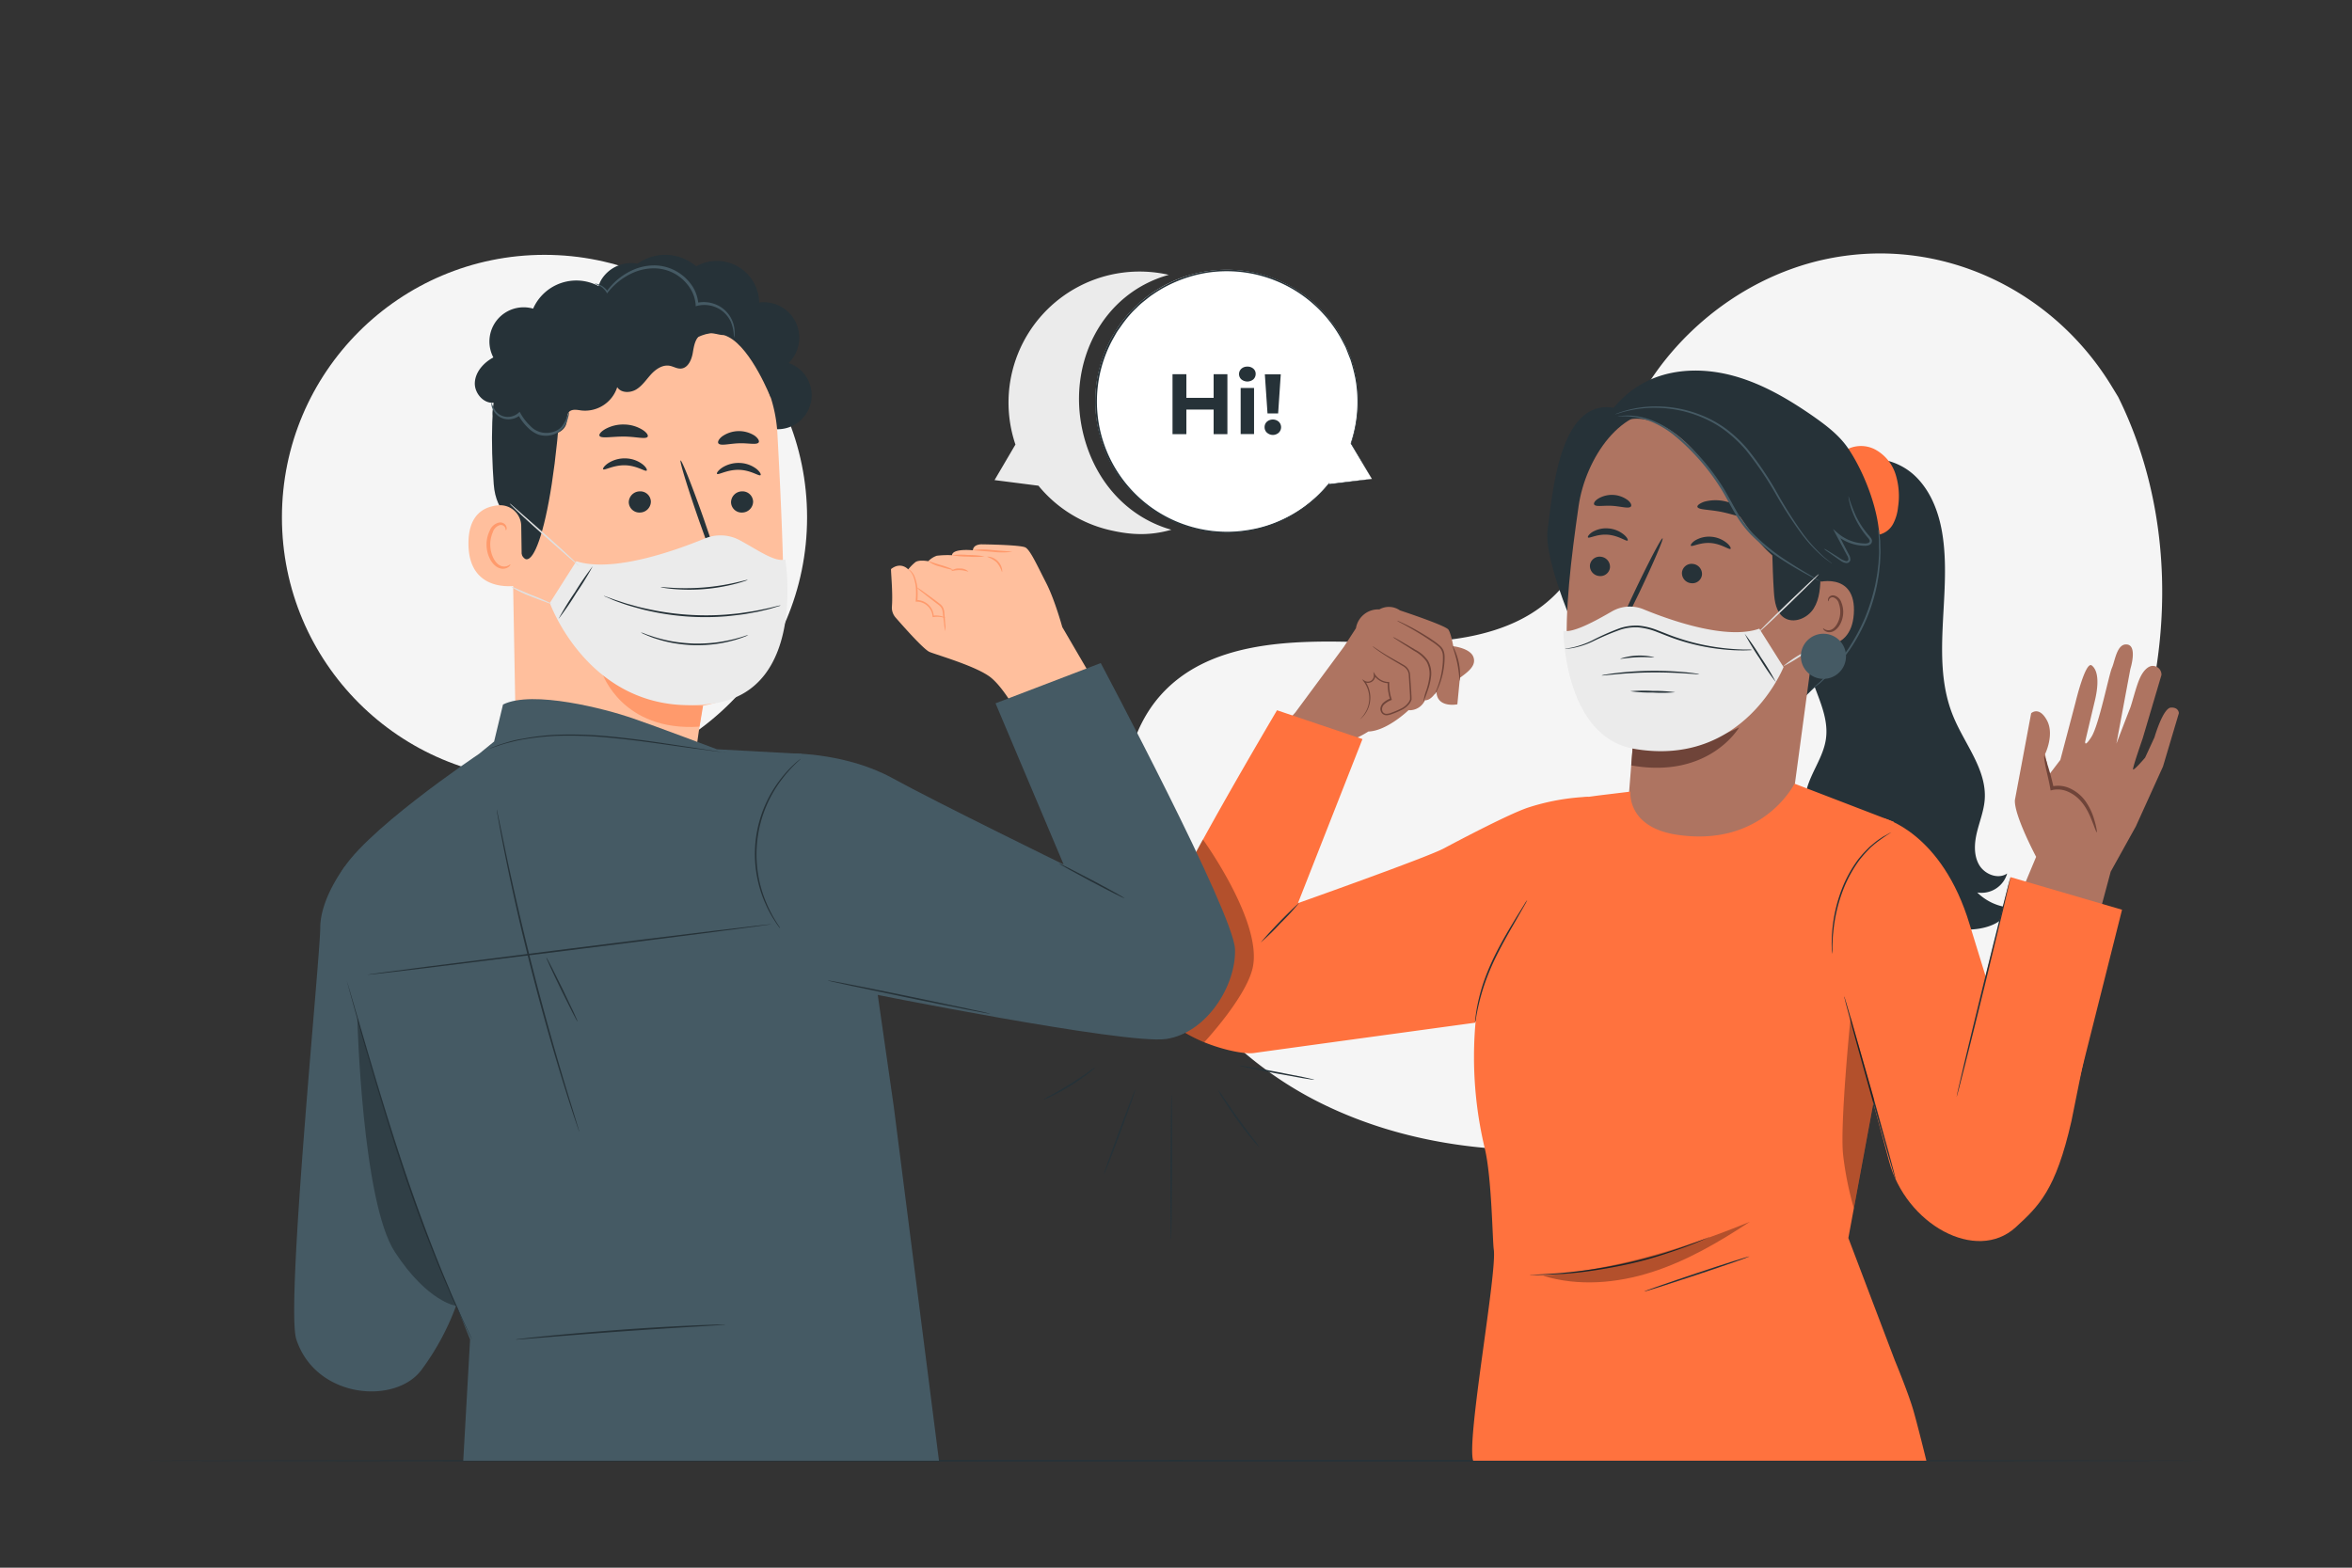 <svg xmlns="http://www.w3.org/2000/svg" viewBox="0 0 750 500"><rect x="0" y="0" width="750" height="500" fill="#333333" stroke="none"/><g id="freepik--background-simple--inject-12"><path d="M675.43,126.58l-2-3.28C656.66,95.65,626.32,79,594.33,81a84.49,84.49,0,0,0-12.25,1.68C553,88.91,527.69,110.9,517.2,139.07c-6.16,16.57-7.89,35.64-19.59,48.79C482.37,205,456.5,205.51,433.76,204.8s-48.62-.11-63.79,17.07c-9.49,10.76-12.51,26.07-11.74,40.47,2,38.15,28.61,72.27,62.41,89.22s73.62,18.47,110.61,11c51.84-10.45,101.13-39.15,130.76-83.47S699.13,174.42,675.43,126.58Z" style="fill:#f5f5f5"></path><circle cx="173.63" cy="165.01" r="83.73" style="fill:#f5f5f5"></circle></g><g id="freepik--Table--inject-12"><path d="M704.48,465.89c0,.14-147.53.26-329.46.26s-329.5-.12-329.5-.26,147.49-.26,329.5-.26S704.48,465.74,704.48,465.89Z" style="fill:#263238"></path></g><g id="freepik--Lines--inject-12"><path d="M373.41,395.41c-.14,0-.22-10.35-.17-23.12s.2-23.13.34-23.12.23,10.35.18,23.12S373.56,395.41,373.41,395.41Z" style="fill:#263238"></path><path d="M352,374.63c-.13-.05,2-6.16,4.77-13.64s5.12-13.5,5.26-13.45-2,6.15-4.77,13.63S352.11,374.68,352,374.63Z" style="fill:#263238"></path><path d="M332.58,350.76a18.42,18.42,0,0,1,2.51-1.44c1.57-.85,3.71-2.06,6-3.48s4.35-2.82,5.81-3.84a19.29,19.29,0,0,1,2.41-1.61,13.47,13.47,0,0,1-2.19,1.9,65.31,65.31,0,0,1-5.75,4,67.23,67.23,0,0,1-6.13,3.37A14,14,0,0,1,332.58,350.76Z" style="fill:#263238"></path><path d="M401.57,365.89a18.36,18.36,0,0,1-2.22-2.46c-1.31-1.57-3.06-3.79-4.88-6.33s-3.38-4.89-4.46-6.63a18.35,18.35,0,0,1-1.63-2.89,22.92,22.92,0,0,1,1.94,2.68c1.15,1.69,2.75,4,4.57,6.54s3.52,4.78,4.75,6.4A22.67,22.67,0,0,1,401.57,365.89Z" style="fill:#263238"></path><path d="M419.09,344.38c0,.14-5.39-.76-12-2s-11.93-2.37-11.9-2.51,5.4.75,12,2S419.12,344.24,419.09,344.38Z" style="fill:#263238"></path></g><g id="freepik--speech-bubble--inject-12"><path d="M437.48,152.75l-6.66-11.33a41.89,41.89,0,1,0-7.29,13.1v0Z" style="fill:#fff"></path><path d="M437.48,152.75l-.88.13-2.65.37-10.41,1.4-.21,0,.09-.19v0l.19.12a41.74,41.74,0,0,1-16.6,12.3,40.75,40.75,0,0,1-6.19,2,47,47,0,0,1-6.89,1,41.89,41.89,0,0,1-44.69-42.53,41.29,41.29,0,0,1,5-19.29l1.27-2.26c.47-.72,1-1.41,1.47-2.12a40,40,0,0,1,3.2-4c.54-.66,1.2-1.21,1.79-1.81s1.18-1.21,1.85-1.73l2-1.57c.34-.25.65-.54,1-.76l1.05-.68a42.58,42.58,0,0,1,18.05-6.79A41.84,41.84,0,0,1,404,88a42.43,42.43,0,0,1,14.65,8.24,42,42,0,0,1,9.53,11.92l.82,1.59.4.79.33.82c.42,1.09.84,2.16,1.25,3.21a55.82,55.82,0,0,1,1.59,6.33,41.69,41.69,0,0,1-1.67,20.52v-.09c2.15,3.71,3.79,6.56,4.92,8.5l1.24,2.17c.28.48.41.72.41.72s-.17-.25-.46-.74l-1.3-2.17-5-8.37,0,0v-.05A41.64,41.64,0,0,0,432.25,121a56.63,56.63,0,0,0-1.6-6.27c-.41-1-.83-2.1-1.25-3.18l-.33-.81-.4-.78-.82-1.58A41.66,41.66,0,0,0,386,86.83a42.31,42.31,0,0,0-17.84,6.71l-1,.68c-.35.22-.65.5-1,.75l-1.95,1.56a24.26,24.26,0,0,0-1.82,1.7,24.91,24.91,0,0,0-1.77,1.79,40.49,40.49,0,0,0-3.16,4c-.48.7-1,1.39-1.44,2.1l-1.26,2.23a41.57,41.57,0,0,0-1,37.46,41.54,41.54,0,0,0,40.2,23.71,47.61,47.61,0,0,0,6.83-1,40.2,40.2,0,0,0,6.15-1.94,41.77,41.77,0,0,0,16.55-12.12l.54-.66-.35.78v0l-.11-.16,10.35-1.26,2.69-.32Z" style="fill:#263238"></path><path d="M345.26,137.66c-5-21.82,6.11-44.07,27.43-50a41.78,41.78,0,0,0-48.89,54.12l-6.66,11.34,14,1.79v0a41.53,41.53,0,0,0,23,14.22c7.06,1.62,12.87,1.67,19.38-.17C359.2,164.89,348.79,153.09,345.26,137.66Z" style="fill:#ebebeb"></path><path d="M391.39,119.35v19.12H387v-7.84h-8.69v7.84h-4.42V119.35h4.42v7.54H387v-7.54Z" style="fill:#263238"></path><path d="M395.84,121a2.31,2.31,0,0,1,0-3.39,2.72,2.72,0,0,1,1.91-.68,2.76,2.76,0,0,1,1.92.66,2.09,2.09,0,0,1,.73,1.64,2.32,2.32,0,0,1-.73,1.76,3,3,0,0,1-3.83,0Zm-.22,2.73h4.27v14.7h-4.27Z" style="fill:#263238"></path><path d="M404,138a2.35,2.35,0,0,1-.75-1.76,2.3,2.3,0,0,1,.74-1.74,2.89,2.89,0,0,1,3.77,0,2.42,2.42,0,0,1,0,3.5,2.79,2.79,0,0,1-3.74,0Zm-.67-18.62h5.08l-.84,12.48h-3.39Z" style="fill:#263238"></path></g><g id="freepik--character-2--inject-12"><path d="M630.5,284.65a8.51,8.51,0,0,0,9.54-6.06c-2.91,2-7.27.25-9-2.85s-1.46-6.92-.62-10.36,2.19-6.8,2.46-10.33c.71-9.55-6.37-17.66-10-26.51-7.37-17.78-.64-38.18-3.35-57.24-1-7.22-3.61-14.52-8.9-19.54s-13.74-7.16-20.15-3.67l-9.77,18c2.64,7.06,1,14.93-1.08,22.18s-4.55,14.69-3.45,22.14c1.28,8.64,7.29,16.6,6.07,25.25-.8,5.76-4.73,10.62-6.18,16.25-2.22,8.64,1.71,17.8,7.33,24.73a54.68,54.68,0,0,0,45.71,19.78c4.76-.35,10.46-2.26,11.31-7A16.91,16.91,0,0,1,630.5,284.65Z" style="fill:#263238"></path><path d="M604.45,151.24a13.72,13.72,0,0,0-6.6-7.93,9.76,9.76,0,0,0-10,.69l-3.81-.22c-.85,6.51,2.23,12.82,5.22,18.66a21.1,21.1,0,0,0,3.87,5.86,7.19,7.19,0,0,0,6.42,2.13,6.83,6.83,0,0,0,4.17-3.43,14.67,14.67,0,0,0,1.53-5.3A23.25,23.25,0,0,0,604.45,151.24Z" style="fill:#FF723E"></path><path d="M592.91,181.22l-32.37,20.13,7.23,28.1c4.91-3.83,8.08-8,13.54-12.58C590.86,208.86,592.26,193.68,592.91,181.22Z" style="fill:#263238"></path><path d="M526.18,121.11c8.46-3.77,18.29-3.62,27.2-1.07s17,7.32,24.62,12.59c4.27,3,8.51,6.16,11.4,10.48,5.28,7.87,10.11,20.49,9.92,30-.16,7.66-4.62,26.52-8.41,33.19-3.47,6.12-17.71,9.84-24.67,10.86l-56.82-78A31.86,31.86,0,0,1,526.18,121.11Z" style="fill:#263238"></path><path d="M514.58,130.07l15.25-1.47c-9.8,18.91-15.65,63.49-22,83.81-4.89-8.49-15.78-34-14.31-43.71S496.85,127,514.58,130.07Z" style="fill:#263238"></path><path d="M503.4,161.29c2.19-14.94,13.67-32.54,28.51-29.71l33.9,11.63c10.88,3.73,17.53,13.7,17.41,25.2,0,.58.11-.11.06.31l-11.82,87.91-63.77,48.14h0l11.48-48.24c.58-7.32,1.47-18.38,1.46-18.34s-18.92-4.78-20.82-30.14C498.87,195.44,501,177.88,503.4,161.29Z" style="fill:#ae7461"></path><path d="M507,180.2a3.23,3.23,0,0,0,2.83,3.5,3.08,3.08,0,0,0,3.55-2.62,3.22,3.22,0,0,0-2.82-3.5A3.1,3.1,0,0,0,507,180.2Z" style="fill:#263238"></path><path d="M506.37,171.4c.36.45,2.94-1.15,6.4-.85s5.84,2.23,6.25,1.84c.2-.17-.15-1-1.18-1.86a8.85,8.85,0,0,0-5-2,8.57,8.57,0,0,0-5.14,1.2C506.61,170.47,506.19,171.2,506.37,171.4Z" style="fill:#263238"></path><path d="M536.35,182.5a3.21,3.21,0,0,0,2.82,3.49,3.08,3.08,0,0,0,3.55-2.62,3.23,3.23,0,0,0-2.82-3.5A3.08,3.08,0,0,0,536.35,182.5Z" style="fill:#263238"></path><path d="M539.18,174.05c.36.45,3-1.14,6.4-.85s5.84,2.24,6.25,1.84c.2-.17-.14-1-1.18-1.85a8.85,8.85,0,0,0-5-2,8.59,8.59,0,0,0-5.14,1.2C539.43,173.12,539,173.85,539.18,174.05Z" style="fill:#263238"></path><path d="M526.19,200.31c0-.19-2.09-.74-5.53-1.47-.88-.17-1.7-.41-1.79-1a4.47,4.47,0,0,1,.8-2.56l3.17-6.5c4.41-9.27,7.69-16.91,7.32-17.09s-4.26,7.2-8.68,16.46q-1.61,3.42-3.06,6.55a5.09,5.09,0,0,0-.75,3.42A2.23,2.23,0,0,0,519,199.5a5.79,5.79,0,0,0,1.48.33C524,200.31,526.16,200.51,526.19,200.31Z" style="fill:#263238"></path><path d="M554.56,232s-9.54,16.54-34.4,12.12l.47-5.89A63.24,63.24,0,0,0,554.56,232Z" style="fill:#6f4439"></path><path d="M541.27,161.65c.27,1,3.75.81,7.76,1.64s7.2,2.2,7.81,1.4c.27-.38-.22-1.31-1.47-2.33A13.77,13.77,0,0,0,543.51,160C542,160.52,541.16,161.2,541.27,161.65Z" style="fill:#263238"></path><path d="M508.35,160.92c.54.84,3,.22,5.85.42s5.24,1,5.87.19c.28-.38,0-1.19-1-2a8.49,8.49,0,0,0-9.44-.49C508.51,159.74,508.11,160.52,508.35,160.92Z" style="fill:#263238"></path><path d="M512.05,139c1.84-3.64,6.15-5.57,10.23-5.45s7.92,2,11.28,4.3c14.21,9.82,20.19,31.26,34.21,41.37,3.44,2.49,8.32.86,11.17,4s4.47,8,2.45,11.7a35.27,35.27,0,0,0,5.81-8.23c1.38-3.08,1.82-6.75.38-9.8-1.1-2.31-3.22-4.18-3.63-6.7-.37-2.22.67-4.43.76-6.68a14.66,14.66,0,0,0-1.78-6.57c-4.94-10.67-12.14-20.54-21.9-27.11a42.49,42.49,0,0,0-21.51-7.46A32.52,32.52,0,0,0,517.94,129c-3.54,2.8-7.26,5.7-5.89,10" style="fill:#263238"></path><path d="M578.33,186.28c.32-.7,13.76-4.36,12.81,9.54-.92,13.5-14.32,9.74-14.31,9.35S578.33,186.28,578.33,186.28Z" style="fill:#ae7461"></path><path d="M581.36,200.36c.06,0,.22.18.61.39a2.38,2.38,0,0,0,1.75.16c1.46-.42,2.82-2.6,3.06-5a7.76,7.76,0,0,0-.41-3.41,2.73,2.73,0,0,0-1.64-1.93,1.21,1.21,0,0,0-1.44.54c-.2.37-.14.64-.21.66s-.27-.24-.13-.79a1.49,1.49,0,0,1,.6-.81,1.76,1.76,0,0,1,1.32-.25,3.31,3.31,0,0,1,2.31,2.26,8,8,0,0,1,.54,3.83c-.28,2.71-1.85,5.15-3.84,5.58a2.53,2.53,0,0,1-2.13-.51C581.36,200.68,581.31,200.38,581.36,200.36Z" style="fill:#6f4439"></path><path d="M584.25,179.78a5,5,0,0,1-.78-.52c-.49-.37-1.25-.87-2.14-1.62a46.53,46.53,0,0,1-6.75-7.22,130.19,130.19,0,0,1-8-12.28,106.52,106.52,0,0,0-10-14.76,42.38,42.38,0,0,0-6.73-6.25,34.59,34.59,0,0,0-7.47-4.15,38.53,38.53,0,0,0-14.14-2.91,37.07,37.07,0,0,0-9.73,1.1c-1.13.25-2,.56-2.57.73a6.44,6.44,0,0,1-.9.24,4.54,4.54,0,0,1,.86-.36,22.25,22.25,0,0,1,2.55-.84,35.11,35.11,0,0,1,9.79-1.31,38.47,38.47,0,0,1,14.36,2.82,35.69,35.69,0,0,1,7.61,4.18,42.37,42.37,0,0,1,6.83,6.35,101.73,101.73,0,0,1,10,14.87,141.14,141.14,0,0,0,7.83,12.31,50.49,50.49,0,0,0,6.56,7.3c.86.77,1.59,1.3,2.06,1.7A5.41,5.41,0,0,1,584.25,179.78Z" style="fill:#455a64"></path><path d="M580.55,183.32c-.09,3.7-.23,7.6-2.2,10.74s-6.43,5-9.49,2.92c-2.49-1.7-3-5.11-3.2-8.12-.59-8.69-.47-17.42-1.13-26.11Z" style="fill:#263238"></path><path d="M534.15,207.56A6.71,6.71,0,0,1,530,217.73a4,4,0,0,1-2.52-.17c-1.37-.64-1.94-2.25-2.39-3.69-.37-1.2-.74-2.4-1.12-3.61a1.17,1.17,0,0,1,1.16-1.8l8.82-1.39" style="fill:#6f4439"></path><path d="M527.67,217.16a8,8,0,0,0,4-.18,6.19,6.19,0,0,0,3.67-2.52,4.64,4.64,0,0,0,.74-2.64,7.76,7.76,0,0,0-.46-2.82,7.16,7.16,0,0,0-1.44-2.38l-.22-.23-.29.07c-5.9,1.56-10.46,2.22-10.44,2.47s4.69,0,10.69-1.48l-.5-.15a6.54,6.54,0,0,1,1.22,2.06c.53,1.6.65,3.41-.11,4.59a5.76,5.76,0,0,1-3.08,2.33C529.21,217,527.65,217,527.67,217.16Z" style="fill:#263238"></path><path d="M515.89,132.82c0,.08,1.21-.13,3.38,0a23.34,23.34,0,0,1,8.79,2.35,30.15,30.15,0,0,1,5.36,3.33,63.71,63.71,0,0,1,5.41,4.87,69.62,69.62,0,0,1,10.31,13.09c1.52,2.54,2.83,5.14,4.29,7.56a34.39,34.39,0,0,0,4.92,6.52,59.81,59.81,0,0,0,10.78,8.54c3.3,2.11,6.08,3.62,8,4.66l2.23,1.17a3.91,3.91,0,0,0,.8.36,4.27,4.27,0,0,0-.73-.49l-2.16-1.3c-1.87-1.12-4.6-2.7-7.85-4.85A62.45,62.45,0,0,1,558.85,170a34.4,34.4,0,0,1-4.78-6.41c-1.43-2.4-2.74-5-4.28-7.57a68,68,0,0,0-10.47-13.19A58.92,58.92,0,0,0,533.8,138a29.57,29.57,0,0,0-5.51-3.31,22.22,22.22,0,0,0-9-2.16,16.2,16.2,0,0,0-2.53.14A4.66,4.66,0,0,0,515.89,132.82Z" style="fill:#455a64"></path><path d="M581.6,175a5.38,5.38,0,0,0,1.12.9L586,178.2l1.09.75a3.61,3.61,0,0,0,1.44.61,1.42,1.42,0,0,0,.93-.14,1.16,1.16,0,0,0,.58-.85,3.11,3.11,0,0,0-.5-1.75l-3.45-6.67-.58.45a14.19,14.19,0,0,0,8.94,3.47,4.07,4.07,0,0,0,1.24-.11,1.66,1.66,0,0,0,1.12-.82,1.5,1.5,0,0,0-.11-1.39,6.25,6.25,0,0,0-.7-.9,28.48,28.48,0,0,1-4.13-6.17,49.38,49.38,0,0,1-2.42-6.44,7.41,7.41,0,0,0,.28,1.85,24.75,24.75,0,0,0,1.66,4.83,27.08,27.08,0,0,0,4.08,6.39c.46.51.92,1.1.69,1.51s-1,.56-1.69.51A13.64,13.64,0,0,1,586,170l-1.51-1.31.94,1.77,3.53,6.62a2.5,2.5,0,0,1,.47,1.36.64.64,0,0,1-.82.51,6.87,6.87,0,0,1-2.35-1.19l-3.37-2.1A6.54,6.54,0,0,0,581.6,175Z" style="fill:#455a64"></path><path d="M561,200.51l7.73,12.25s-12.66,32.06-47.58,26.08c-22.42-3.84-22.63-37.67-22.63-37.67,3,.82,10.12-3.06,15.47-6.16a11.39,11.39,0,0,1,10.07-.69C532.74,197.89,550.59,204.19,561,200.51Z" style="fill:#ebebeb"></path><path d="M541.87,215a6,6,0,0,1-1.23,0l-3.35-.23c-2.82-.18-6.73-.35-11-.3s-8.22.32-11,.58l-3.34.31a6.07,6.07,0,0,1-1.24.07,5.52,5.52,0,0,1,1.21-.27c.78-.14,1.92-.31,3.33-.48a104.35,104.35,0,0,1,11.07-.73,106.55,106.55,0,0,1,11.08.45c1.42.14,2.56.28,3.34.4A5,5,0,0,1,541.87,215Z" style="fill:#263238"></path><path d="M534.21,220.78a48.47,48.47,0,0,1-7.19.1,47.49,47.49,0,0,1-7.18-.42,52,52,0,0,1,7.19-.1A50.84,50.84,0,0,1,534.21,220.78Z" style="fill:#263238"></path><path d="M527.51,209.62c0,.15-2.45-.13-5.43,0s-5.38.62-5.42.47a19.88,19.88,0,0,1,10.85-.47Z" style="fill:#263238"></path><path d="M556.33,202.11a81.54,81.54,0,0,1,5.19,7.59,81.44,81.44,0,0,1,4.76,7.87,81.54,81.54,0,0,1-5.19-7.59A81.44,81.44,0,0,1,556.33,202.11Z" style="fill:#263238"></path><path d="M580,183.11c.1.11-4.18,4.4-9.57,9.6s-9.83,9.33-9.93,9.22,4.18-4.4,9.57-9.6S579.9,183,580,183.11Z" style="fill:#e0e0e0"></path><path d="M580,205.22a37.53,37.53,0,0,1-5.61,3.9,54.53,54.53,0,0,1-5.88,3.46,37.3,37.3,0,0,1,5.6-3.9A58.32,58.32,0,0,1,580,205.22Z" style="fill:#e0e0e0"></path><path d="M599.12,168.81a3.53,3.53,0,0,1,.1.59c0,.44.12,1,.2,1.68,0,.37.08.78.13,1.21s0,.94.05,1.46c0,1,.11,2.23,0,3.55,0,.66-.06,1.35-.09,2.06s-.14,1.46-.22,2.23c-.12,1.55-.44,3.17-.74,4.89a56.62,56.62,0,0,1-8.73,20.77c-1,1.41-2,2.78-3,3.95-.5.59-1,1.19-1.44,1.71L584,214.42c-.88,1-1.79,1.75-2.55,2.46-.39.35-.74.69-1.08,1l-1,.76-1.34,1a2.63,2.63,0,0,1-.49.34,2.59,2.59,0,0,1,.42-.42l1.28-1.11.92-.79c.34-.29.67-.64,1-1,.74-.73,1.63-1.51,2.48-2.51l1.39-1.51c.47-.53.92-1.13,1.4-1.73,1-1.17,1.92-2.53,2.91-3.94a63.62,63.62,0,0,0,5.33-9.88,64.37,64.37,0,0,0,3.33-10.72c.31-1.69.65-3.3.79-4.84.08-.76.2-1.49.24-2.21s.08-1.39.12-2c.11-1.31,0-2.49,0-3.53,0-.52,0-1,0-1.45s-.06-.85-.09-1.22c0-.68-.07-1.24-.1-1.68A2.57,2.57,0,0,1,599.12,168.81Z" style="fill:#455a64"></path><path d="M558.72,207.31l-.63.06c-.41,0-1,.06-1.81.06a59.33,59.33,0,0,1-6.65-.3,65.58,65.58,0,0,1-9.73-1.67c-1.81-.44-3.68-1-5.6-1.65s-3.86-1.46-5.85-2.22a21.43,21.43,0,0,0-6-1.49,16,16,0,0,0-5.65.71,82.13,82.13,0,0,0-9,3.82,26.31,26.31,0,0,1-6.33,2.06,10.62,10.62,0,0,1-1.8.19,2.64,2.64,0,0,1-.64,0,3,3,0,0,1,.63-.1,16.39,16.39,0,0,0,1.77-.28,29.51,29.51,0,0,0,6.22-2.2,75.22,75.22,0,0,1,9.05-4,16.6,16.6,0,0,1,5.83-.76,21.37,21.37,0,0,1,6.12,1.52c2,.76,3.92,1.57,5.83,2.22s3.75,1.21,5.55,1.67a71.72,71.72,0,0,0,9.65,1.77c2.78.32,5.05.41,6.61.45l1.81,0A2.42,2.42,0,0,1,558.72,207.31Z" style="fill:#263238"></path><path d="M413.07,227.21l15.47-20.93,3.84-5.91a7.17,7.17,0,0,1,7.46-6,6.15,6.15,0,0,1,6.57.31s14.57,4.79,15.46,6.14,1.54,5.29,1.54,5.29,5.34.6,6.4,3.38-1.61,4.74-4.28,6.7l-.81,8.45s-6.56,1.33-6.67-4.11c0,0-1.65,2.93-3.66,2.81a5.4,5.4,0,0,1-5.25,3.18s-6.84,6.62-12.81,6.79c0,0-7.07,4.67-12.24,4s-13.9-6.87-13.9-6.87Z" style="fill:#ae7461"></path><path d="M437.66,206.09a2.86,2.86,0,0,1,.6.37l1.67,1.1c1.46,1,3.63,2.24,6.36,3.76l1,.59a5.43,5.43,0,0,1,1.08.71,3.85,3.85,0,0,1,1.27,2.43c.13,1.84.26,3.8.4,5.86,0,.51.06,1,.07,1.57,0,.14,0,.27,0,.42a1.38,1.38,0,0,1,0,.26l-.08.2a4.84,4.84,0,0,1-.37.76,6.84,6.84,0,0,1-2.57,2.23,24.24,24.24,0,0,1-3.17,1.37,4.94,4.94,0,0,1-1.79.41,1.9,1.9,0,0,1-1.69-1,2.15,2.15,0,0,1-.19-1.57,3.39,3.39,0,0,1,.75-1.32,7.25,7.25,0,0,1,2.42-1.49l-.14.31a15.57,15.57,0,0,1-.77-5.39l.24.25a5.75,5.75,0,0,1-4.65-2.63l.43-.16a2.4,2.4,0,0,1-1.12,2.33,2.38,2.38,0,0,1-2.43,0l.27-.29a9.23,9.23,0,0,1,1.72,5.31,9,9,0,0,1-1,4.13,8.75,8.75,0,0,1-1.58,2.2c-.22.22-.4.37-.52.47a.94.94,0,0,1-.2.14,11.13,11.13,0,0,0,2.09-2.91,8.88,8.88,0,0,0,.87-4,9,9,0,0,0-1.72-5.07l-.59-.82.86.52a2,2,0,0,0,2,0,2,2,0,0,0,.89-1.9l-.15-1,.57.89a5.34,5.34,0,0,0,4.27,2.39H443v.25a15.3,15.3,0,0,0,.76,5.22l.07.22-.21.09a6.71,6.71,0,0,0-2.25,1.39,2,2,0,0,0-.49,2.28,1.42,1.42,0,0,0,1.25.7,4.7,4.7,0,0,0,1.6-.37,28.26,28.26,0,0,0,3.11-1.34,6.28,6.28,0,0,0,2.38-2.05,3.52,3.52,0,0,0,.34-.67l.07-.18a.44.44,0,0,0,0-.13c0-.12,0-.25,0-.38q0-.78-.06-1.56c-.12-2.05-.24-4-.35-5.83a3.41,3.41,0,0,0-1.11-2.18,5.49,5.49,0,0,0-1-.68l-1-.6c-2.7-1.56-4.85-2.9-6.28-3.91-.72-.49-1.26-.9-1.63-1.19A3.64,3.64,0,0,1,437.66,206.09Z" style="fill:#6f4439"></path><path d="M453.87,223.84a18.2,18.2,0,0,1,1-3.82,21.76,21.76,0,0,0,.92-4.12,8,8,0,0,0-.92-4.9,11.08,11.08,0,0,0-3.81-3.34l-3.62-2.28c-1-.65-1.86-1.19-2.42-1.57a3.88,3.88,0,0,1-.85-.64,4.17,4.17,0,0,1,1,.47c.6.32,1.46.81,2.51,1.43l3.68,2.18a11.21,11.21,0,0,1,4,3.47,8.25,8.25,0,0,1,.95,5.22,19.26,19.26,0,0,1-1,4.19c-.37,1.06-.69,2-1,2.72A5.8,5.8,0,0,1,453.87,223.84Z" style="fill:#6f4439"></path><path d="M457.5,221.46c-.09,0,.78-1.62,1.58-4.38a27.17,27.17,0,0,0,.93-5,20.46,20.46,0,0,0,.09-2.95,4,4,0,0,0-1.16-2.73,18.57,18.57,0,0,0-2.53-1.9c-.85-.59-1.69-1.14-2.49-1.65-1.61-1-3.09-1.89-4.35-2.6s-2.28-1.27-3-1.65a5.41,5.41,0,0,1-1.09-.64,5.63,5.63,0,0,1,1.18.46c.74.33,1.79.83,3.08,1.5s2.79,1.52,4.42,2.52c.82.51,1.66,1,2.53,1.63a19,19,0,0,1,2.61,2,4.1,4.1,0,0,1,1,1.43,5.58,5.58,0,0,1,.34,1.63,19.89,19.89,0,0,1-.12,3,25.05,25.05,0,0,1-1.06,5,21.88,21.88,0,0,1-1.29,3.19A5.62,5.62,0,0,1,457.5,221.46Z" style="fill:#6f4439"></path><path d="M465.51,217.14c-.16,0-.19-2.61-.85-5.73s-1.66-5.53-1.52-5.59a19.78,19.78,0,0,1,2.37,11.32Z" style="fill:#6f4439"></path><path d="M407.21,226.53c-1.3,2.26-33.33,56.23-36.54,67.55-3.33,11.75-3.82,25.69,2.91,32.11s21.46,10.33,26.27,9.66c10.34-1.45,70.47-9.66,70.47-9.66l36.31-72.07a71.62,71.62,0,0,0-19.49,3.49c-6.16,2.12-21.33,10.1-26.77,13s-46.48,17.44-46.48,17.44l20.57-52.33Z" style="fill:#FF723E"></path><g style="opacity:0.3"><path d="M384,332.42s13.28-14.23,15.44-23.69c3.33-14.51-15.87-41-15.87-41l-4.12,7.61c-5.14,9.26-9.29,17.93-10.22,24.71L379,320.84l-3.48,7.07A32.71,32.71,0,0,0,384,332.42Z"></path></g><path d="M610,449.39c-1.75-5.81-5.76-15.45-5.76-15.45l-14.84-39.08,8.19-44.27-6.7-24.47,13-64-31.66-12.18s-10.12,20.44-37.54,16.29c-16-2.43-14.79-13.75-14.79-13.75l-10.1,1.22-6.05.82-28.62,47.21a125.26,125.26,0,0,0-1.66,64.57c2.24,9.38,2.44,29.33,2.86,32.22,1.1,7.49-8.76,60.68-6.57,67.37H614.28S611.29,453.7,610,449.39Z" style="fill:#FF723E"></path><path d="M600.54,260.92s18.73,4.53,27.56,34l9.63,31.25,29.08.28-6.28,31.13c-5,22-10.38,27.07-17.76,33.84-12.57,11.51-35.11-.91-40.44-21.25l-12.94-47.71Z" style="fill:#FF723E"></path><path d="M604.41,376a3.29,3.29,0,0,1-.21-.58c-.14-.44-.32-1-.53-1.68-.45-1.53-1.08-3.64-1.84-6.22C600.31,362.23,598.24,355,596,347s-4.28-15.34-5.71-20.62c-.7-2.6-1.26-4.72-1.68-6.27l-.42-1.71a2.29,2.29,0,0,1-.12-.6,2.48,2.48,0,0,1,.22.58c.13.43.31,1,.52,1.68l1.83,6.22c1.52,5.32,3.58,12.57,5.86,20.58s4.25,15.28,5.74,20.61c.69,2.6,1.26,4.72,1.68,6.26.17.7.31,1.27.43,1.71A2.59,2.59,0,0,1,604.41,376Z" style="fill:#263238"></path><path d="M487,287.06a11.31,11.31,0,0,1-.77,1.5l-2.28,4c-1.92,3.37-4.68,8-7.25,13.29a80,80,0,0,0-3.19,7.68c-.84,2.42-1.45,4.64-1.9,6.52s-.74,3.42-.91,4.49a10,10,0,0,1-.35,1.66,11.46,11.46,0,0,1,.15-1.69c.11-1.08.36-2.63.75-4.54a59.64,59.64,0,0,1,1.8-6.6,74.78,74.78,0,0,1,3.18-7.74c2.58-5.36,5.4-9.93,7.4-13.26l2.42-3.9A10.1,10.1,0,0,1,487,287.06Z" style="fill:#263238"></path><path d="M402,300.6a155.11,155.11,0,0,1,12.36-12.76,74.42,74.42,0,0,1-6,6.56A74.82,74.82,0,0,1,402,300.6Z" style="fill:#263238"></path><g style="opacity:0.3"><path d="M590.11,324.52s-3.47,34.45-2.37,43.93a104.55,104.55,0,0,0,3.41,16.9l6.43-34.76Z"></path></g><path d="M545.13,394.49a2.93,2.93,0,0,1-.54.28l-1.57.7c-1.36.6-3.36,1.41-5.86,2.34s-5.52,1.95-8.9,3-7.14,2-11.13,2.82-7.82,1.45-11.32,1.92-6.67.73-9.33.88-4.83.23-6.32.23h-1.72a3.13,3.13,0,0,1-.6,0,2.66,2.66,0,0,1,.6-.07l1.71-.09c1.49-.06,3.65-.19,6.3-.39s5.81-.53,9.3-1,7.3-1.12,11.27-1.95,7.72-1.81,11.11-2.77,6.39-1.95,8.9-2.85,4.53-1.63,5.92-2.18l1.6-.61A3.53,3.53,0,0,1,545.13,394.49Z" style="fill:#263238"></path><path d="M557.87,400.73c0,.13-7.43,2.75-16.7,5.83s-16.81,5.49-16.85,5.35,7.42-2.75,16.69-5.84S557.82,400.59,557.87,400.73Z" style="fill:#263238"></path><path d="M673.06,278l8-14.4,8.67-19.13,5.06-17s0-1.93-2.54-1.79-5.23,9.47-5.23,9.47l-3,6.51s-3.68,4.31-3.84,3.71,3.06-9.82,3.06-9.82l6-20.26a2.76,2.76,0,0,0-2.45-2.88c-1.46-.26-3.23,1.15-4.49,4s-2.45,8-3.13,9.65-4.29,11.11-4.29,11.11l4.45-23.83s2.31-7.3-1-7.78-3.91,5.29-4.87,7.43-4.16,18.27-6.53,22-2,1.46-2,1.46,1.72-7.3,3.08-13,1-9.69-1-11.21S661.84,224,661.84,224L657,242.36l-3.64,4.77-1.23-6.63s3.09-6.24.56-10.82-5-2.19-5-2.19l-5.18,27.67c-.33,4.8,6.77,18.12,6.77,18.12l-10.45,25,25.7,11.45Z" style="fill:#ae7461"></path><path d="M668.61,265.44c-.18.06-.73-1.72-1.85-4.44s-3.06-6.51-7-8.35a8.12,8.12,0,0,0-5.27-.69l-.6.15-.11-.66c-.5-2.88-1.25-5.57-1.58-7.39s-.45-3-.3-3a14.9,14.9,0,0,1,1,2.83,77.14,77.14,0,0,1,2,7.48l-.71-.51a8.92,8.92,0,0,1,6.06.68,12.47,12.47,0,0,1,5,4.34,19.67,19.67,0,0,1,2.34,4.81C668.5,263.57,668.75,265.41,668.61,265.44Z" style="fill:#6f4439"></path><polygon points="621.02 359.71 641.11 279.75 676.67 290.15 660.53 354.29 621.02 359.71" style="fill:#FF723E"></polygon><path d="M641.11,279.75c.14,0-3.6,15.75-8.34,35.09s-8.71,35-8.85,35,3.59-15.75,8.34-35.1S641,279.71,641.11,279.75Z" style="fill:#263238"></path><path d="M603.15,265.45a50.22,50.22,0,0,0-5.44,3.8l-1.21,1.05c-.4.39-.79.82-1.21,1.26a36,36,0,0,0-2.49,2.92,42.87,42.87,0,0,0-4.37,7.63,50.82,50.82,0,0,0-3.87,15.48c-.13,1-.14,2-.19,2.77s-.07,1.52-.06,2.09a12.69,12.69,0,0,1-.07,1.79,11.69,11.69,0,0,1-.14-1.79c0-.57-.05-1.28,0-2.1s0-1.76.11-2.79A48.18,48.18,0,0,1,588,281.9a40.87,40.87,0,0,1,4.47-7.71,34.63,34.63,0,0,1,2.56-2.93c.43-.43.84-.86,1.25-1.25l1.25-1.05a20.86,20.86,0,0,1,2.25-1.65c.34-.23.66-.45,1-.63l.85-.45A10.51,10.51,0,0,1,603.15,265.45Z" style="fill:#263238"></path><g style="opacity:0.3"><path d="M558,389.67c-9.81,6.47-20.07,12.47-31.26,16.05s-23.46,4.63-34.7,1.17C513.87,405,535.87,398.76,558,389.67Z"></path></g><circle cx="581.45" cy="209.32" r="7.2" style="fill:#455a64"></circle></g><g id="freepik--character-1--inject-12"><path d="M250.86,183.42a3.74,3.74,0,0,1-.67-.06,12.79,12.79,0,0,1-1.89-.42,36.27,36.27,0,0,1-6.5-2.85,46.88,46.88,0,0,0-4.41-2.08,15.5,15.5,0,0,0-5.38-1.16,19,19,0,0,0-6,1c-2.05.63-4.1,1.49-6.23,2.33a68.08,68.08,0,0,1-22.86,4.76,61.12,61.12,0,0,1-7.1-.16c-.83-.06-1.48-.15-1.92-.2a3.67,3.67,0,0,1-.66-.11,2.85,2.85,0,0,1,.67,0c.44,0,1.09.08,1.93.1,1.66.09,4.08.14,7.07,0a70.68,70.68,0,0,0,22.68-4.87c2.12-.84,4.19-1.7,6.27-2.34a19.49,19.49,0,0,1,6.18-1,15.89,15.89,0,0,1,5.53,1.24,47,47,0,0,1,4.42,2.15,39.27,39.27,0,0,0,6.39,3C249.94,183.26,250.87,183.36,250.86,183.42Z" style="fill:#263238"></path><path d="M284.15,181.48c-.17.13.62,7.42.26,11.93a4.76,4.76,0,0,0,1.15,3.52c2.81,3.23,9,10.19,10.85,11,2.42,1,15.38,4.67,19.7,8.29s8.12,11.23,8.64,11.23S351,221,351,221L338.74,200s-2.42-8.81-5.18-14.16-5-10.37-6.57-11.23-13.82-1-13.82-1-2.76-.17-2.94,1.9c0,0-6.45-.7-6.66,1.57a29.72,29.72,0,0,0-4.85.17A6.85,6.85,0,0,0,296,179s-3-.6-4.16.34a15,15,0,0,0-2.23,2.27S287.34,179,284.15,181.48Z" style="fill:#ffbf9d"></path><path d="M301.44,197.08a9.2,9.2,0,0,1-1-.22,8.1,8.1,0,0,0-2.84-.05l-.21,0,0-.21a5.15,5.15,0,0,0-4.63-4.69l-.48,0H292v-.27a27.73,27.73,0,0,0,.05-4.25,14.55,14.55,0,0,0-.74-3.34,5.77,5.77,0,0,0-1.78-2.53,1.94,1.94,0,0,1,.75.44,4.93,4.93,0,0,1,1.37,1.95,14.27,14.27,0,0,1,.87,3.43,26.05,26.05,0,0,1,0,4.33l-.26-.28.53,0a5.5,5.5,0,0,1,3.69,1.93,5.4,5.4,0,0,1,1.28,3.24l-.22-.18a7.32,7.32,0,0,1,2.95.23A2.53,2.53,0,0,1,301.44,197.08Z" style="fill:#ff9a6c"></path><path d="M292.26,187.28a15,15,0,0,1,2.23,1.46c1.34.95,3.16,2.27,5.16,3.81a3.75,3.75,0,0,1,1.21,1.51,6.23,6.23,0,0,1,.3,1.73c.09,1,.16,2,.23,2.87a13.24,13.24,0,0,1,.08,2.66,14.1,14.1,0,0,1-.44-2.62c-.11-.87-.22-1.83-.34-2.86a6.57,6.57,0,0,0-.31-1.6,3.3,3.3,0,0,0-1.06-1.29c-2-1.51-3.78-2.9-5.05-3.92A13.85,13.85,0,0,1,292.26,187.28Z" style="fill:#ff9a6c"></path><path d="M303.94,181.78a29.15,29.15,0,0,1-4.09-1.05A10.34,10.34,0,0,1,296,179c.06-.12,1.79.58,4,1.21S304,181.62,303.94,181.78Z" style="fill:#ff9a6c"></path><path d="M308.77,182.27c-.07.14-1.21-.39-2.7-.43s-2.67.4-2.73.25a3.69,3.69,0,0,1,2.74-.77A3.64,3.64,0,0,1,308.77,182.27Z" style="fill:#ff9a6c"></path><path d="M314,177.48a27.68,27.68,0,0,1-5.26.05,25.72,25.72,0,0,1-5.24-.47,27.68,27.68,0,0,1,5.26-.05A25.61,25.61,0,0,1,314,177.48Z" style="fill:#ff9a6c"></path><path d="M319.51,182.48a9,9,0,0,0-1.68-3.11,9.15,9.15,0,0,0-3.06-1.77c0-.06.43-.11,1.11.05A5.09,5.09,0,0,1,318.2,179a5,5,0,0,1,1.29,2.36C319.64,182.05,319.58,182.47,319.51,182.48Z" style="fill:#ff9a6c"></path><path d="M322.72,176a26.12,26.12,0,0,1-6.27,0c-3.45-.3-6.23-.43-6.24-.56a25,25,0,0,1,6.28,0C319.93,175.75,322.71,175.89,322.72,176Z" style="fill:#ff9a6c"></path><path d="M191.61,89.46A11.13,11.13,0,0,1,203.3,84.1a15.18,15.18,0,0,1,18.69.84,13.51,13.51,0,0,1,20.1,11.56,11.3,11.3,0,0,1,9.38,19.28,10.85,10.85,0,0,1-5.11,21L193.31,102.2A11.13,11.13,0,0,1,191.61,89.46Z" style="fill:#263238"></path><path d="M247.9,138.32a46,46,0,0,0-44.81-43.5l-2.39-.06c-25.74.84-39.41,23.18-37.85,48.89l1.54,85.69,3.25,10.86,36.17,26.71,16.55-16.35L224,225.09s24.82-3.21,25.75-27.91C250.19,185.25,249.12,160.61,247.9,138.32Z" style="fill:#ffbf9d"></path><path d="M224.2,225.06s-15.8.55-32.13-10.3c0,0,6.26,18.64,31,17Z" style="fill:#ff9a6c"></path><path d="M240.15,160a3.53,3.53,0,0,1-3.49,3.47,3.37,3.37,0,0,1-3.55-3.27,3.53,3.53,0,0,1,3.48-3.48A3.38,3.38,0,0,1,240.15,160Z" style="fill:#263238"></path><path d="M242.52,151.54c-.45.45-3.07-1.6-6.87-1.69s-6.62,1.75-7,1.27c-.2-.21.27-1,1.5-1.88a9.7,9.7,0,0,1,5.64-1.59,9.38,9.38,0,0,1,5.46,1.92C242.37,150.5,242.74,151.34,242.52,151.54Z" style="fill:#263238"></path><path d="M207.55,160a3.53,3.53,0,0,1-3.49,3.47,3.39,3.39,0,0,1-3.56-3.27,3.54,3.54,0,0,1,3.49-3.48A3.37,3.37,0,0,1,207.55,160Z" style="fill:#263238"></path><path d="M206.21,150.08c-.45.45-3.07-1.59-6.87-1.68s-6.63,1.74-7,1.26c-.19-.21.27-1,1.51-1.88a9.7,9.7,0,0,1,5.64-1.58,9.25,9.25,0,0,1,5.45,1.91C206.06,149,206.43,149.88,206.21,150.08Z" style="fill:#263238"></path><path d="M218,178.54c0-.21,2.36-.56,6.19-.95,1-.08,1.9-.25,2.08-.91s-.13-1.75-.57-2.89c-.86-2.36-1.75-4.85-2.68-7.45-3.72-10.62-6.38-19.33-6-19.48s3.79,8.34,7.5,18.95c.89,2.62,1.75,5.11,2.56,7.5.34,1.11.94,2.38.4,3.82a2.45,2.45,0,0,1-1.63,1.38,6.38,6.38,0,0,1-1.65.18C220.4,178.8,218,178.76,218,178.54Z" style="fill:#263238"></path><path d="M206.76,180.88c.62,0,.52,4.1,4,7.12s7.85,2.67,7.87,3.25c.05.26-1,.78-2.85.78a10.29,10.29,0,0,1-6.58-2.48,9,9,0,0,1-3.07-6C206,181.86,206.48,180.85,206.76,180.88Z" style="fill:#263238"></path><path d="M206.54,139.24c-.48,1-3.73,0-7.7,0s-7.31.71-7.69-.29c-.17-.47.52-1.35,1.94-2.15a11.85,11.85,0,0,1,5.93-1.41,11.42,11.42,0,0,1,5.79,1.65C206.15,137.87,206.75,138.77,206.54,139.24Z" style="fill:#263238"></path><path d="M241.93,141.1c-.62.9-3.28.16-6.43.29s-5.77.91-6.43,0c-.29-.42.08-1.31,1.19-2.19a9.33,9.33,0,0,1,10.36-.26C241.78,139.8,242.2,140.67,241.93,141.1Z" style="fill:#263238"></path><path d="M245.81,126.93s-6.12-15.64-13.49-19.44c-8.92-4.6-13.06,5.21-21.61,2.59s-17.06-7-26-.61c-9.81,7-5.43,12.26-6.31,23.21-3.54,44.38-12,56.74-13.75,35.75-.2-2.3-6.52-4.29-7.21-14-.91-12.6-1-27.87,2-36.71,2.56-7.46,7-12.54,14.81-18.07,12.36-8.73,29-8.5,40.31-7.07S247.34,107.58,245.81,126.93Z" style="fill:#263238"></path><path d="M166.21,167.8a6.71,6.71,0,0,0-7.08-6.65c-4.62.32-9.81,2.81-9.75,12.34.11,16.9,17.06,13.31,17.08,12.82C166.48,186,166.32,174.87,166.21,167.8Z" style="fill:#ffbf9d"></path><path d="M162.75,180c-.08-.05-.3.21-.79.44a2.89,2.89,0,0,1-2.2.06c-1.8-.64-3.32-3.47-3.42-6.51a9.7,9.7,0,0,1,.8-4.22,3.4,3.4,0,0,1,2.2-2.28,1.5,1.5,0,0,1,1.74.8c.23.47.13.81.22.83s.36-.28.22-1a1.94,1.94,0,0,0-.68-1.05,2.16,2.16,0,0,0-1.63-.42,4.13,4.13,0,0,0-3.06,2.64,10,10,0,0,0-1,4.72c.13,3.4,1.9,6.58,4.35,7.27a3.14,3.14,0,0,0,2.69-.47C162.72,180.38,162.8,180,162.75,180Z" style="fill:#ff9a6c"></path><path d="M167.37,135.08c2.16,1.55,4.44,3.16,7.07,3.48s5.7-1.11,6.22-3.71c.23-1.17,0-2.55.77-3.44.95-1.06,2.64-.67,4-.49a10.78,10.78,0,0,0,11.39-7.44c1.21,1.91,4.13,1.9,6.06.73s3.2-3.15,4.72-4.81,3.65-3.12,5.88-2.75c1.24.21,2.39,1,3.65.9,2.22-.14,3.37-2.71,3.76-4.9s.72-4.76,2.63-5.9,4-.37,6.05,0,4.68-.06,5.25-2a4,4,0,0,0-.68-3.08,10.92,10.92,0,0,0-12.8-4.47,14.83,14.83,0,0,0-27.17-3.57A15.06,15.06,0,0,0,170,98.44,10.91,10.91,0,0,0,157.32,114c-3.08,1.66-5.76,4.61-5.91,8.1s3.16,7.07,6.56,6.24a6,6,0,0,0,10.29,6.29" style="fill:#263238"></path><path d="M156.73,128.26s-.35,1.41,1,3.27a5.42,5.42,0,0,0,3.34,2.11,5.89,5.89,0,0,0,4.85-1.28l-.71-.13a16.58,16.58,0,0,0,3.26,4.3,9.54,9.54,0,0,0,3,2,7.49,7.49,0,0,0,8.34-2.26,9.79,9.79,0,0,0,1.45-3.48,3.25,3.25,0,0,0,.17-1.37,4.65,4.65,0,0,0-.53,1.26,11.58,11.58,0,0,1-1.64,3.17c-1.66,2.38-6.91,3.49-10.16,0a17,17,0,0,1-3.11-4l-.29-.5-.43.38a5.14,5.14,0,0,1-4.1,1.19,5,5,0,0,1-3-1.69A8.35,8.35,0,0,1,156.73,128.26Z" style="fill:#455a64"></path><path d="M189.63,90.49c0,.06.44.13,1.19.47a5.83,5.83,0,0,1,2.57,2.3l.19.33.24-.31a21,21,0,0,1,8.34-6.41,16.48,16.48,0,0,1,6.68-1.29A13.76,13.76,0,0,1,216,87.81,13.91,13.91,0,0,1,220.1,92a11.36,11.36,0,0,1,1.73,5.14l0,.53.52-.13a9.47,9.47,0,0,1,7,1,9.29,9.29,0,0,1,3.74,4.21,12.41,12.41,0,0,1,.92,5,3.34,3.34,0,0,0,.24-1.37,9.3,9.3,0,0,0-.66-3.87,9.59,9.59,0,0,0-3.85-4.65,10.18,10.18,0,0,0-7.6-1.26l.56.41a12.34,12.34,0,0,0-1.82-5.59A14.86,14.86,0,0,0,216.47,87a14.48,14.48,0,0,0-7.6-2.35,17,17,0,0,0-7.05,1.45A20.65,20.65,0,0,0,193.4,93l.43,0a5.73,5.73,0,0,0-2.91-2.28A2.67,2.67,0,0,0,189.63,90.49Z" style="fill:#455a64"></path><path d="M183.79,179l-8.46,13.31s13.5,37.79,52.41,32c29.58-4.42,22.67-45.87,22.67-45.87-3.33.93-8.48-2.87-14.46-6.11a13,13,0,0,0-11.19-.58C215.16,175.68,195.4,182.74,183.79,179Z" style="fill:#ebebeb"></path><path d="M248.93,193.12a1.91,1.91,0,0,1-.55.2l-1.6.49c-.7.22-1.56.47-2.57.7s-2.15.54-3.44.76-2.68.52-4.21.72-3.15.39-4.87.56a82.31,82.31,0,0,1-22.37-1.21c-1.69-.35-3.3-.66-4.78-1.07s-2.87-.78-4.11-1.16-2.36-.79-3.34-1.14-1.8-.67-2.47-1l-1.55-.66a1.93,1.93,0,0,1-.52-.26,2.22,2.22,0,0,1,.56.17l1.58.56c.68.26,1.51.57,2.5.88s2.09.72,3.34,1.05,2.62.76,4.11,1.1,3.08.68,4.77,1a86.39,86.39,0,0,0,22.25,1.2c1.71-.16,3.33-.28,4.84-.51s2.92-.42,4.2-.65,2.43-.48,3.44-.69,1.88-.42,2.58-.6l1.63-.4A2.56,2.56,0,0,1,248.93,193.12Z" style="fill:#263238"></path><path d="M238.62,202.53a6.31,6.31,0,0,1-1.27.57,15,15,0,0,1-1.53.55c-.6.2-1.28.44-2.06.63a42.21,42.21,0,0,1-5.51,1.12,46.71,46.71,0,0,1-6.88.38,47.27,47.27,0,0,1-6.85-.71,42.27,42.27,0,0,1-5.44-1.39c-.77-.22-1.44-.5-2-.72s-1.09-.44-1.5-.63a7.31,7.31,0,0,1-1.24-.63,7.57,7.57,0,0,1,1.32.44c.41.16.92.35,1.52.54s1.28.45,2,.65a48.5,48.5,0,0,0,5.43,1.27,52.84,52.84,0,0,0,6.78.66,52.25,52.25,0,0,0,6.8-.33,50.22,50.22,0,0,0,5.48-1c.77-.17,1.46-.39,2.07-.55s1.12-.33,1.55-.47A8.17,8.17,0,0,1,238.62,202.53Z" style="fill:#263238"></path><path d="M238.43,184.93a4.54,4.54,0,0,1-1,.41c-.67.24-1.66.53-2.89.86a58.76,58.76,0,0,1-19.77,1.66c-1.27-.11-2.29-.24-3-.36a5.46,5.46,0,0,1-1.09-.23c0-.09,1.58.09,4.11.23a75,75,0,0,0,9.88-.15,72.51,72.51,0,0,0,9.78-1.51C236.9,185.28,238.41,184.85,238.43,184.93Z" style="fill:#263238"></path><path d="M189,180.61a95.46,95.46,0,0,1-5.23,8.53,93.69,93.69,0,0,1-5.66,8.25,95.46,95.46,0,0,1,5.23-8.53A93.69,93.69,0,0,1,189,180.61Z" style="fill:#263238"></path><path d="M162.51,160.56a5.18,5.18,0,0,1,.93.72c.66.57,1.47,1.27,2.42,2.11l7.94,7c3.09,2.74,5.86,5.26,7.84,7.12,1,.93,1.77,1.69,2.31,2.22a4.75,4.75,0,0,1,.79.88,6.5,6.5,0,0,1-.93-.73l-2.42-2.1-7.94-7c-3.09-2.75-5.86-5.26-7.83-7.12-1-.93-1.78-1.69-2.32-2.23A5.43,5.43,0,0,1,162.51,160.56Z" style="fill:#e0e0e0"></path><path d="M162.73,187a9.91,9.91,0,0,1,2,.75l4.72,2a65.28,65.28,0,0,1,6.64,2.88A8,8,0,0,1,174,192c-1.24-.42-2.94-1.06-4.79-1.82A33.65,33.65,0,0,1,162.73,187Z" style="fill:#e0e0e0"></path><path d="M110,276.3s-7.88,10.17-7.88,19.62S91,416.58,94.49,427.17c6.26,19.06,31.83,20.91,40,9.62a81.36,81.36,0,0,0,11.25-21.15L131.8,326.07Z" style="fill:#455a64"></path><path d="M152.75,240.44s-38.88,26-44.57,38.93,21.34,101.85,22.29,101.85,19.43,46,19.43,46l-2.18,38.66h151.7L285,352.91l-8.58-59.85-20.81-52.62-27-1.47s-19.15-7.24-27.21-10-31.56-9-41-4.27l-2.84,11.8Z" style="fill:#455a64"></path><path d="M253.19,240.31s17.06,0,31.39,7.87,54.59,27.54,54.59,27.54l-21.72-51.41L351,211.48s42.35,79.64,42.81,91.2-9.06,26.85-22,28.7-96.19-14.89-96.19-14.89-20.29-30-20.29-33.72S253.19,240.31,253.19,240.31Z" style="fill:#455a64"></path><path d="M110.57,312.8a1.2,1.2,0,0,1,.11.3c.07.22.17.51.28.87l1,3.39c.87,3,2.12,7.23,3.65,12.47,3.09,10.53,7.35,25.08,12.61,41,2.64,7.95,5.31,15.46,7.86,22.25s5,12.85,7.16,17.89c1,2.54,2.08,4.79,2.95,6.79s1.65,3.7,2.3,5.09L150,426c.16.35.28.63.37.84a.83.83,0,0,1,.11.3,2.77,2.77,0,0,1-.15-.27l-.42-.82-1.56-3.17c-.68-1.38-1.49-3.07-2.39-5.06s-2-4.24-3-6.76c-2.21-5-4.67-11.09-7.27-17.87s-5.26-14.3-7.91-22.25c-5.26-15.91-9.47-30.48-12.46-41-1.47-5.26-2.66-9.53-3.49-12.52-.4-1.46-.7-2.6-.92-3.42-.1-.37-.17-.66-.23-.89A1.14,1.14,0,0,1,110.57,312.8Z" style="fill:#263238"></path><path d="M248.76,296.08a2.94,2.94,0,0,1-.39-.46c-.24-.33-.62-.78-1-1.42a36.28,36.28,0,0,1-3.14-5.64,39,39,0,0,1,4.9-40.36,36.56,36.56,0,0,1,4.4-4.73c.56-.52,1-.87,1.35-1.13a2.47,2.47,0,0,1,.49-.35,3.33,3.33,0,0,1-.43.43c-.28.29-.74.66-1.27,1.2a41.43,41.43,0,0,0-4.25,4.8,39.54,39.54,0,0,0-4.85,40,41.31,41.31,0,0,0,3,5.68c.39.65.74,1.12.95,1.46A2.35,2.35,0,0,1,248.76,296.08Z" style="fill:#263238"></path><path d="M231.39,240a3.81,3.81,0,0,1-.78-.06l-2.2-.27-8.09-1.08c-6.83-.88-16.24-2.43-26.7-3.38a131.74,131.74,0,0,0-14.79-.55,79,79,0,0,0-12,1.18c-1.7.27-3.2.67-4.54,1s-2.45.68-3.37,1l-2.1.71a4.22,4.22,0,0,1-.75.21,4.76,4.76,0,0,1,.71-.31l2.08-.8c.91-.31,2-.65,3.36-1.05s2.84-.75,4.54-1a74.83,74.83,0,0,1,12.06-1.3,127.48,127.48,0,0,1,14.84.51c10.49.95,19.89,2.56,26.71,3.54l8.07,1.24,2.19.37A4.46,4.46,0,0,1,231.39,240Z" style="fill:#263238"></path><path d="M231.27,422.48a2.75,2.75,0,0,1-.67.08l-1.95.14-7.17.44c-6,.36-14.41.88-23.64,1.54s-17.57,1.33-23.61,1.83l-7.16.58-1.95.14a4.36,4.36,0,0,1-.68,0,3.1,3.1,0,0,1,.67-.12l1.94-.24c1.69-.19,4.13-.45,7.14-.75,6-.59,14.39-1.32,23.62-2s17.59-1.12,23.65-1.39c3-.13,5.48-.22,7.18-.27l2,0A2.71,2.71,0,0,1,231.27,422.48Z" style="fill:#263238"></path><path d="M358.55,286.47c-.07.12-4.78-2.24-10.52-5.29s-10.35-5.61-10.28-5.74,4.77,2.24,10.52,5.28S358.62,286.34,358.55,286.47Z" style="fill:#263238"></path><g style="opacity:0.3"><path d="M113.93,324.61s1.5,58.72,12,74.73,19.49,17.15,19.49,17.15C133.53,390,123.23,358.82,113.93,324.61Z"></path></g><path d="M246.16,294.74c0,.15-28.87,3.88-64.52,8.34s-64.57,8-64.59,7.82,28.87-3.87,64.53-8.34S246.14,294.6,246.16,294.74Z" style="fill:#263238"></path><path d="M184.71,360.94a1.39,1.39,0,0,1-.11-.25l-.27-.76-1-2.93c-.86-2.54-2.05-6.24-3.48-10.83-2.86-9.16-6.59-21.91-10.23-36.1s-6.5-27.17-8.4-36.58c-.95-4.71-1.68-8.52-2.15-11.17l-.54-3-.12-.8a.93.93,0,0,1,0-.27.91.91,0,0,1,.08.26l.18.79c.15.73.36,1.74.63,3,.55,2.67,1.34,6.46,2.31,11.13,2,9.4,4.91,22.34,8.55,36.53s7.3,26.93,10.07,36.13l3.32,10.87.9,3c.09.31.17.57.22.77A1,1,0,0,1,184.71,360.94Z" style="fill:#263238"></path><path d="M184.17,325.82c-.13.07-2.47-4.46-5.22-10.1s-4.87-10.28-4.74-10.34,2.46,4.46,5.21,10.11S184.3,325.76,184.17,325.82Z" style="fill:#263238"></path><path d="M315.83,323.35c0,.14-11.69-2.13-26-5.07s-26-5.45-25.94-5.59,11.69,2.13,26,5.08S315.86,323.21,315.83,323.35Z" style="fill:#263238"></path></g></svg>